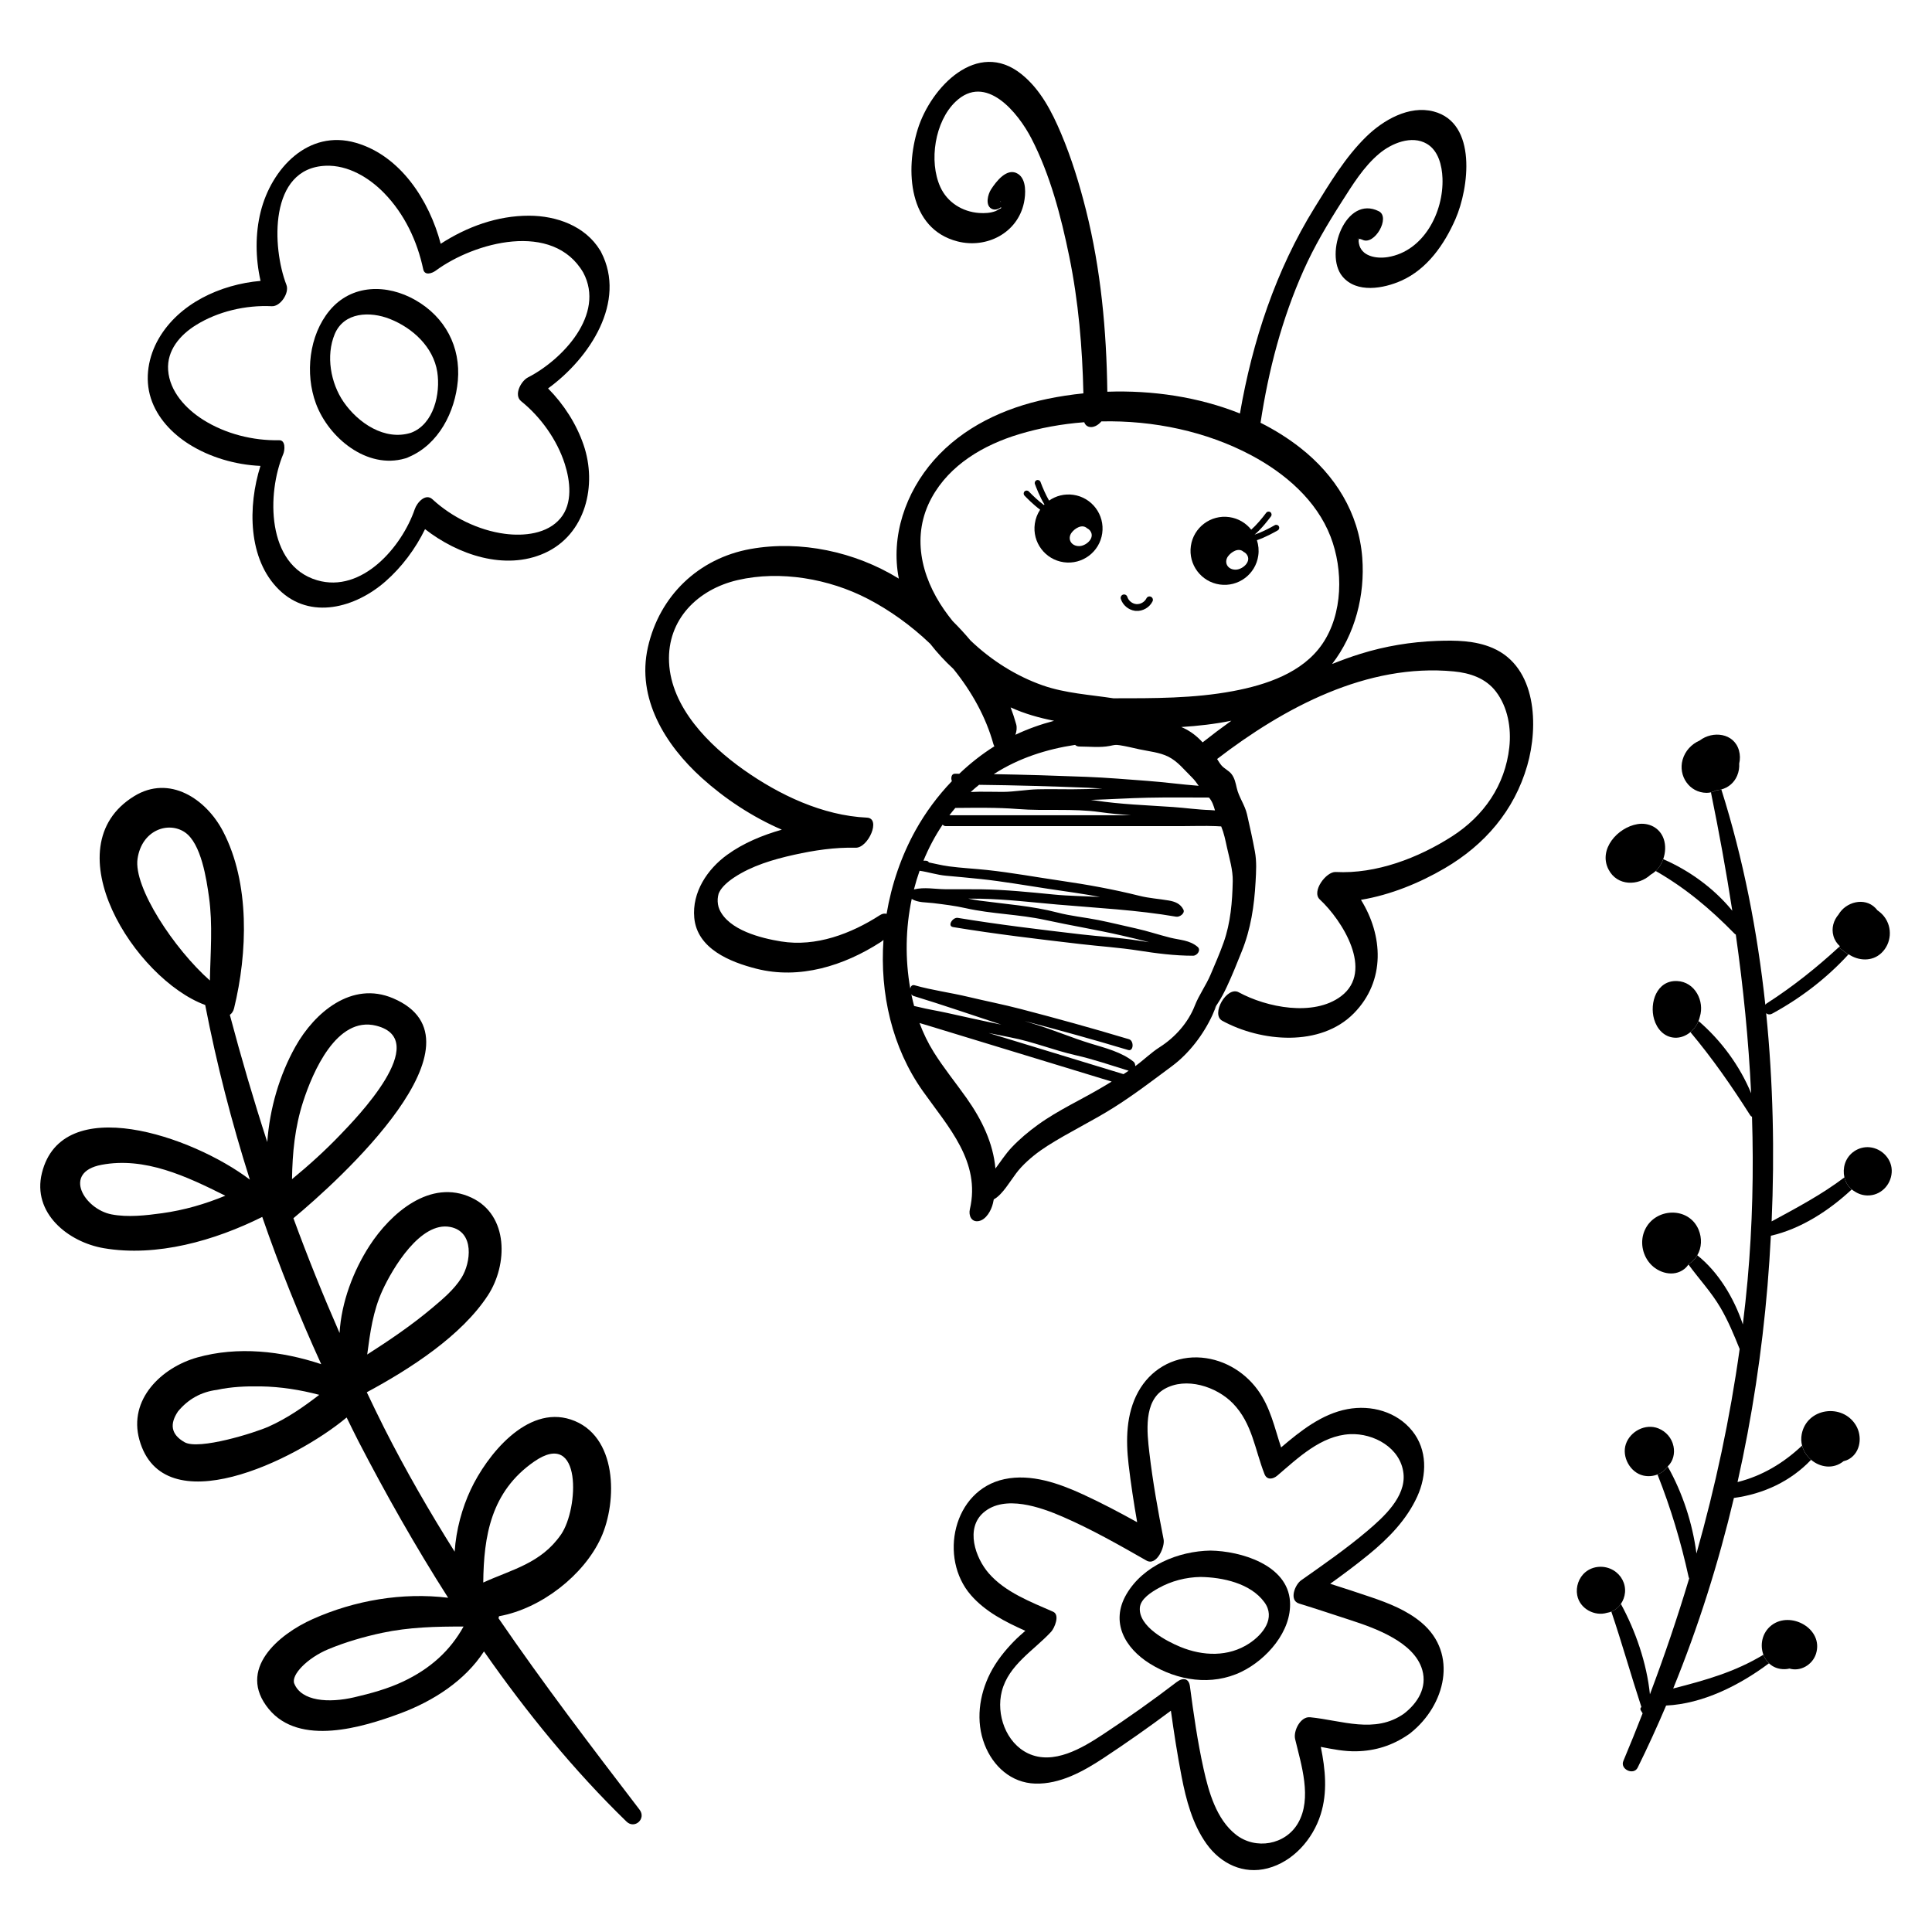 <?xml version="1.0" encoding="utf-8"?>
<!-- Generator: Adobe Illustrator 19.2.1, SVG Export Plug-In . SVG Version: 6.00 Build 0)  -->
<svg version="1.1" id="Layer_1" xmlns="http://www.w3.org/2000/svg" xmlns:xlink="http://www.w3.org/1999/xlink" x="0px" y="0px"
	 width="864px" height="864px" viewBox="0 0 864 864" enable-background="new 0 0 864 864" xml:space="preserve">
<g>
	<path d="M245.098,173.705c18.797-13.66,35.141-38.874,23.751-60.908c-0.06-0.149-0.13-0.294-0.21-0.432
		c-0.084-0.157-0.175-0.294-0.27-0.419c-6.625-10.884-19.468-15.466-31.765-15.485
		c-14.194-0.022-27.727,4.929-39.515,12.557c-5.116-19.359-17.964-39.383-37.948-45.158
		c-21.342-6.167-37.74,11.567-42.557,30.785c-2.472,9.861-2.367,20.813-0.063,30.966
		c-17.943,1.575-36.435,10.088-45.535,25.813c-4.63,8-6.394,17.787-3.508,26.707
		c2.824,8.729,9.421,15.684,17.062,20.51c9.299,5.873,20.823,9.225,31.935,9.71
		c-5.716,18.072-5.623,41.752,8.294,55.362c14.079,13.77,34.288,7.982,47.618-3.704
		c7.259-6.364,13.393-14.538,17.696-23.375c14.76,11.514,35.801,18.657,53.455,10.717
		c18.497-8.32,23.599-30.539,17.428-48.449C257.731,189.513,252.134,180.812,245.098,173.705z M250.642,231.771
		c-5.9,7.066-16.419,8.07-24.947,6.942c-11.696-1.547-23.643-7.41-32.297-15.425
		c-3.084-2.857-6.903,1.454-7.904,4.388c-5.749,16.855-23.613,37.735-43.701,31.807
		c-22.702-6.7-22.491-38.918-15.104-56.47c0.692-1.644,1.113-6.197-1.827-6.137
		c-11.764,0.239-24.048-2.853-34.019-9.151c-7.732-4.884-14.992-12.655-15.655-22.223
		c-0.61-8.815,5.311-15.683,12.419-20.105c9.908-6.163,22.331-9.022,33.949-8.449
		c3.847,0.19,7.924-5.952,6.541-9.523c-6.479-16.733-7.978-52.243,17.537-53.292
		c9.972-0.41,19.422,5.286,26.163,12.222c9.101,9.364,14.771,21.354,17.467,34.044
		c0.646,3.042,3.964,1.841,5.611,0.629c17.272-12.713,52.399-22.316,65.947,0.857
		c9.982,18.676-9.272,38.969-24.698,46.891c-3.149,1.617-6.498,7.888-3.063,10.653
		c8.775,7.064,16.076,17.298,19.511,28.045C255.021,215.145,256.204,225.11,250.642,231.771z"/>
	<path d="M185.83,134.232c-12.719-7.305-28.595-7.259-38.462,4.662c-9.2,11.117-11.016,28.246-6.082,41.579
		c5.662,15.302,22.829,29.512,39.838,24.553c0.173-0.032,0.353-0.081,0.543-0.152
		c0.38-0.12,0.746-0.283,1.098-0.473c13.404-5.659,20.762-20.147,21.988-34.171
		C206.08,155.064,199.068,141.834,185.83,134.232z M183.803,193.54c-11.755,3.712-23.667-4.408-30.143-13.792
		c-5.797-8.402-7.993-20.689-3.977-30.324c4.135-9.92,15.842-10.285,24.675-6.785
		c10.155,4.024,19.442,12.513,21.189,23.693C197.06,176.008,194.027,189.695,183.803,193.54z"/>
</g>
<path d="M286.02,809.305c-21.747-28.398-43.139-56.517-63.083-85.617c0.077-0.304,0.164-0.602,0.235-0.909
	c18.965-3.405,38.003-18.49,45.557-35.015c7.476-16.353,7.503-46.078-13.508-52.963
	c-19.702-6.455-37.558,16.103-44.743,31.429c-3.813,8.133-6.519,17.913-7.151,27.692
	c-11.239-17.85-21.828-36.202-31.52-55.335c-2.677-5.286-5.215-10.629-7.773-15.964
	c19.367-10.426,42.362-25.216,54.193-43.387c8.843-13.581,9.386-35.76-7.366-43.637
	c-18.387-8.646-36.188,6.943-45.612,21.509c-7.188,11.11-12.593,25.159-13.393,39.018
	c-7.402-16.909-14.298-34.018-20.642-51.333c20.168-16.726,89.424-79.28,44.549-98.367
	c-18.485-7.862-35.116,6.414-43.621,21.57c-7.198,12.826-11.521,27.723-12.62,42.728
	c-6.105-18.779-11.674-37.745-16.741-56.875c0.859-0.6,1.556-1.543,1.901-2.958
	c6.025-24.698,7.177-55.909-4.943-79.115c-7.581-14.515-23.945-25.439-39.749-15.721
	c-37.091,22.808,0.385,81.847,31.778,93.385c5.117,26.419,11.836,52.48,19.971,78.094
	c-25.941-19.66-83.971-39.342-92.99-2.975c-4.452,17.949,11.764,30.933,27.698,33.645
	c23.721,4.037,49.635-3.42,70.829-13.992c7.709,22.36,16.552,44.322,26.372,65.856
	c-17.77-5.931-37.387-8.071-55.419-3.01c-15.973,4.482-30.91,18.762-25.904,36.791
	c10.569,38.058,69.703,9.298,92.693-9.944c1.764,3.537,3.455,7.11,5.273,10.62
	c12.17,23.505,25.506,47.108,40.12,70c-20.478-2.49-41.71,1.135-60.526,9.514
	c-15.307,6.816-34.157,22.594-19.707,40.225c13.794,16.832,42.007,8.203,58.635,2.041
	c15.066-5.583,29.168-14.754,37.626-27.778c19.125,27.402,40.26,53.289,63.724,76.083
	C283.831,818.173,289.11,813.34,286.02,809.305z M171.067,577.01c4.519-9.831,17.008-30.903,30.293-28.301
	c10.94,2.143,9.269,15.972,4.987,22.768c-3.297,5.232-8.272,9.408-12.952,13.352
	c-9.226,7.775-19.095,14.459-29.177,20.917C165.534,595.95,166.749,586.403,171.067,577.01z M93.864,438.488
	c-15.953-14.097-34.251-41.678-32.349-54.475s13.688-16.819,21.112-11.847c7.423,4.972,9.758,21.374,10.821,28.927
	C95.199,413.519,94.101,426.014,93.864,438.488z M72.493,542.554c-7.211,0.995-15.339,1.927-22.62,0.525
	c-12.116-2.334-22.157-18.822-4.489-22.166c19.377-3.667,37.983,5.116,55.379,13.816
	C91.712,538.469,82.376,541.191,72.493,542.554z M135.582,492.614c4.185-12.909,14.926-38.42,32.704-33.9
	c25.29,6.43-9.543,41.9-16.008,48.658c-6.817,7.127-14.094,13.716-21.684,19.953
	C130.755,515.585,131.854,504.111,135.582,492.614z M120.133,637.986c-6.297,2.815-31.196,10.589-37.565,6.996
	c-6.369-3.593-6.611-8.383-2.967-13.792c4.589-5.527,10.394-8.738,17.413-9.634
	c6.407-1.399,13.148-1.671,19.676-1.558c8.874,0.152,17.564,1.537,26.081,3.78
	C135.693,629.214,128.483,634.254,120.133,637.986z M180.263,751.998c-6.853,3.241-14.453,5.317-21.804,7.029
	c-11.513,2.681-23.657,1.799-26.86-6.13c-1.551-3.839,5.863-11.471,15.236-15.364
	c7.57-3.144,15.922-5.579,23.973-7.297c12.071-2.576,24.252-2.878,36.488-2.833
	C201.292,738.206,192.527,746.198,180.263,751.998z M216.113,707.712c0.213-20.708,3.391-40.679,22.803-54.113
	c21.523-14.895,19.886,21.18,11.999,32.609C241.969,699.172,228.892,701.88,216.113,707.712z"/>
<g>
	<path d="M824.836,526.535c-10.328,7.786-21.167,13.5-32.552,19.68c1.347-30.747,0.677-62.085-2.446-93.099
		c0.679,0.559,1.629,0.766,2.685,0.191c12.725-6.928,24.262-15.748,34.036-26.402l0,0l-4.298-3.26l0,0v-0
		c-10.052,9.257-20.618,17.655-32.182,25.092c-0.263,0.169-0.441,0.379-0.617,0.588
		c-3.531-32.881-9.877-65.343-19.671-96.279c-0.755,0.205-1.528,0.353-2.316,0.402
		c-0.73,0.399-1.515,0.694-2.334,0.884c3.615,17.692,6.844,35.329,9.551,52.959
		c-8.161-9.999-19.176-17.987-30.903-23.074c-0.537,1.508-1.302,2.924-2.269,4.135
		c-0.333,0.417-0.702,0.796-1.087,1.157c13.409,7.682,24.417,16.951,35.297,28.064
		c0.162,0.166,0.349,0.257,0.531,0.365c3.341,23.609,5.727,47.228,6.854,70.982
		c-5.062-12.339-13.571-23.783-23.533-32.329c-0.175,0.444-0.37,0.877-0.592,1.288
		c-0.75,1.392-1.793,2.663-3.031,3.688c9.964,11.918,18.356,23.992,26.747,37.192
		c0.206,0.325,0.494,0.528,0.803,0.668c0.764,24.143,0.223,48.44-1.971,73.026
		c-0.592,6.63-1.326,13.235-2.127,19.827c-3.957-11.861-11.002-23.492-20.375-30.919
		c-0.628,1.071-1.435,2.055-2.435,2.904c-0.403,0.342-0.841,0.636-1.285,0.92
		c-0.07,0.105-0.147,0.206-0.22,0.309c4.73,6.501,10.182,12.278,14.282,19.263
		c3.463,5.901,6.064,12.197,8.609,18.529c-4.308,30.947-10.843,61.453-19.317,91.445
		c-1.785-13.585-6.178-27.027-12.852-38.906c-1.109,1.596-2.72,2.831-4.577,3.562
		c5.952,15.046,10.441,29.951,13.938,45.896c0.047,0.214,0.148,0.381,0.244,0.553
		c-5.232,17.471-11.11,34.761-17.565,51.861c-1.429-13.949-6.436-28.414-12.994-40.423
		c-1.063,1.538-2.527,2.756-4.264,3.446c4.785,14.155,8.804,28.509,13.444,42.659
		c-0.415,0.353-0.631,0.918-0.283,1.481c0.277,0.447,0.554,0.895,0.831,1.343
		c-2.785,7.138-5.644,14.252-8.623,21.321c-1.571,3.728,4.627,6.564,6.402,2.976
		c4.52-9.134,8.744-18.404,12.728-27.772c16.446-0.776,32.803-9.037,45.995-18.891
		c-1.111-1.061-1.945-2.381-2.49-3.827c-12.855,7.771-26.012,11.412-40.336,15.091
		c11.261-27.633,20.27-56.162,27.151-85.215c13.277-1.784,25.459-7.5,34.511-17.061
		c-1.92-1.637-3.382-3.839-4.032-6.354c-8.286,7.802-17.777,13.538-28.859,16.317
		c6.492-28.936,10.94-58.342,13.414-87.857c0.618-7.382,1.097-14.829,1.492-22.305
		c13.326-3.037,26-11.199,36.16-20.708C826.41,530.548,825.323,528.626,824.836,526.535z"/>
	<path d="M826.559,426.905c0.051-0.055,0.104-0.107,0.155-0.162c4.366,2.989,10.435,3.361,14.547-0.451
		c4.622-4.285,5.187-11.429,1.352-16.392c-0.859-1.111-1.898-2.05-3.049-2.822
		c-0.276-0.371-0.577-0.729-0.912-1.066c-4.913-4.94-13.223-2.634-16.453,2.967
		c-2.204,2.586-3.274,6.045-2.275,9.59c0.53,1.883,1.568,3.406,2.892,4.584
		c-0.182,0.168-0.371,0.325-0.554,0.493l0,0L826.559,426.905z"/>
	<path d="M769.791,353.046c3.018-0.819,5.671-2.863,7.06-6.132c0.762-1.795,1.041-3.651,0.928-5.45
		c0.445-1.881,0.453-3.887-0.117-5.888c-2.232-7.836-11.755-8.874-17.555-4.412
		c-3.602,1.55-6.531,4.631-7.644,8.606c-2.019,7.207,3.006,14.696,10.688,14.793
		c0.684,0.008,1.347-0.082,1.99-0.232c0.819-0.19,1.604-0.485,2.334-0.884
		C768.263,353.399,769.035,353.25,769.791,353.046z"/>
	<path d="M743.789,384.217c1.036-2.908,1.208-6.166,0.234-9.017c-1.716-5.019-6.634-7.499-11.757-6.645
		c-8.832,1.472-17.578,11.221-12.939,20.251c3.904,7.599,13.397,7.407,18.845,2.366
		c0.815-0.453,1.572-1.017,2.261-1.663c0.385-0.361,0.755-0.741,1.087-1.157
		C742.487,387.141,743.252,385.725,743.789,384.217z"/>
	<path d="M758.991,457.881c0.222-0.411,0.416-0.845,0.592-1.288c0.239-0.604,0.438-1.229,0.582-1.866
		c2.219-6.946-2.13-15.689-10.216-16.003c-9.055-0.352-12.375,9.733-10.229,17.081
		c1.258,4.307,4.439,7.988,9.193,8.258c2.599,0.148,5.074-0.859,7.048-2.493
		C757.198,460.544,758.242,459.273,758.991,457.881z"/>
	<path d="M836.155,513.065c-4.923-0.492-9.626,2.645-11.1,7.369c-0.611,1.956-0.685,4.103-0.219,6.101
		c0.487,2.091,1.574,4.013,3.271,5.386c0.299,0.242,0.61,0.473,0.948,0.679c0.063,0.038,0.132,0.061,0.195,0.099
		c1.689,1.181,3.729,1.895,5.949,1.915c5.825,0.054,10.401-4.6,10.78-10.313
		C846.359,518.567,841.746,513.623,836.155,513.065z"/>
	<path d="M756.603,564.266c1-0.849,1.806-1.833,2.435-2.904c1.997-3.402,2.147-7.696,0.582-11.436
		c-4.395-10.507-19.481-9.906-24.041,0.146c-2.234,4.924-1.242,10.818,2.261,14.906
		c3.71,4.329,10.599,6.298,15.384,2.534c0.743-0.585,1.35-1.275,1.875-2.017
		c0.073-0.103,0.15-0.204,0.22-0.309C755.762,564.902,756.2,564.608,756.603,564.266z"/>
	<path d="M809.931,652.828c3.989,3.4,9.921,4.364,14.489,0.643c0.895-0.226,1.782-0.542,2.634-1.061
		c5.059-3.084,5.826-10.146,2.944-14.965c-6.046-10.106-22.022-7.835-24.263,3.937
		c-0.339,1.782-0.248,3.499,0.164,5.092C806.549,648.989,808.011,651.191,809.931,652.828z"/>
	<path d="M745.821,655.828c0.043-0.062,0.091-0.121,0.133-0.184c2.286-2.255,3.108-5.575,2.447-8.841
		c-0.743-3.677-3.316-6.64-6.771-8.021c-5.785-2.313-12.618,1.317-14.546,7.045
		c-1.903,5.655,1.927,12.657,7.735,14.03c2.206,0.522,4.452,0.309,6.425-0.467
		C743.101,658.659,744.711,657.423,745.821,655.828z"/>
	<path d="M724.865,717.277c1.016-1.47,1.672-3.224,1.842-5.086c0.372-4.056-1.73-7.908-5.207-9.967
		c-3.891-2.303-8.985-2.063-12.489,0.84c-2.972,2.461-4.391,6.569-3.668,10.357
		c1.169,6.121,7.912,9.499,13.315,7.836c0.679-0.102,1.326-0.288,1.943-0.533
		C722.338,720.032,723.802,718.815,724.865,717.277z"/>
	<path d="M798.244,746.465c0.692-0.017,1.361-0.126,2.014-0.28c4.865,1.474,10.282-1.645,11.853-6.566
		c3.577-11.203-11.362-19.43-19.921-12.751c-4.219,3.292-5.221,8.803-3.584,13.145
		c0.545,1.447,1.379,2.766,2.49,3.827C792.837,745.504,795.246,746.54,798.244,746.465z"/>
</g>
<g>
	<path d="M635.727,725.658c-6.536-5.516-14.727-8.724-22.736-11.444c-6.011-2.041-12.06-4.017-18.12-5.941
		c5.846-4.203,11.633-8.509,17.182-13.04c8.819-7.202,17.038-15.579,21.789-26.071
		c4.296-9.486,4.51-20.807-2.257-29.231c-6.93-8.626-18.386-11.757-29.029-9.754
		c-11.402,2.146-20.894,9.673-29.638,17.12c-2.956-8.874-4.765-17.941-10.508-25.79
		c-6.28-8.584-16.282-14.218-26.998-14.468c-11.177-0.261-21.065,5.658-26.425,15.437
		c-5.396,9.842-5.552,21.477-4.284,32.353c1.008,8.634,2.334,17.303,3.844,25.919
		c-7.954-4.411-16.031-8.673-24.24-12.447c-10.723-4.93-23.181-9.356-35.12-6.818
		c-23.032,4.897-29.437,35.279-14.99,51.866c6.501,7.464,15.401,11.963,24.341,15.962
		c-1.737,1.503-3.465,3.018-5.068,4.663c-4.164,4.272-7.939,8.99-10.651,14.331
		c-4.973,9.797-6.533,21.434-2.497,31.861c3.75,9.685,11.876,17.148,22.635,17.468
		c11.058,0.329,21.483-5.444,30.434-11.344c10.26-6.763,20.384-13.877,30.242-21.25
		c1.362,9.825,2.896,19.666,4.772,29.388c2.016,10.444,4.883,21.39,11.167,30.163
		c6.362,8.883,16.469,13.77,27.353,10.924c11.422-2.986,20.204-13.041,23.677-24.056
		c3.15-9.987,2.112-20.199,0.073-30.239c5.244,1.008,10.467,2.072,15.925,1.962
		c8.523-0.173,16.065-2.596,23.047-7.342c0.267-0.16,0.526-0.337,0.769-0.526
		c0.178-0.126,0.346-0.266,0.509-0.413C646.296,762.595,652.218,739.572,635.727,725.658z M627.888,766.337
		c-12.992,9.205-27.921,3.001-42.012,1.626c-4.321-0.422-7.552,6.135-6.693,9.744
		c2.726,11.448,7.694,26.453,1.342,37.539c-5.639,9.842-19,12.13-27.824,5.208
		c-8.74-6.856-12.184-19.135-14.471-29.477c-2.675-12.096-4.464-24.578-6.086-36.853
		c-0.489-3.696-3.178-4.003-5.914-1.908c-10.69,8.184-21.769,16.033-33.014,23.443
		c-9.268,6.107-22.112,13.819-33.419,8.48c-9.951-4.699-14.43-17.5-11.768-27.817
		c3.05-11.822,14.311-18.226,22.069-26.617c1.42-1.536,4.066-7.516,0.85-8.934
		c-10.009-4.412-21.378-8.698-28.748-17.161c-6.03-6.923-10.607-20.144-2.303-27.246
		c9.445-8.079,25.587-2.3,35.388,1.953c12.819,5.563,25.273,12.636,37.394,19.563
		c4.594,2.625,8.344-6.154,7.698-9.429c-2.52-12.786-4.862-25.829-6.373-38.782
		c-1.056-9.047-2.673-23.068,6.674-28.465c9.713-5.609,23.369-1.135,30.699,6.411
		c8.66,8.916,9.796,20.635,14.123,31.622c1.076,2.731,3.764,2.329,5.741,0.643
		c9.262-7.901,19.575-17.89,32.47-18.513c10.636-0.514,22.681,6.109,23.933,17.579
		c1.146,10.503-8.991,19.603-16.173,25.695c-9.34,7.924-19.575,15.023-29.584,22.072
		c-2.848,2.006-5.499,8.992-0.952,10.388c7.513,2.307,14.973,4.812,22.449,7.238
		c6.764,2.195,13.559,4.591,19.726,8.184c5.603,3.265,11.115,7.845,12.951,14.331
		C638.294,754.749,633.954,761.638,627.888,766.337z"/>
	<path d="M541.301,693.428c-14.355,0.25-30.076,6.679-37.571,19.548c-7.255,12.457-0.689,24.043,10.502,31.02
		c12.274,7.652,27.657,10.074,40.926,3.644c11.271-5.462,22.564-18.128,21.732-31.435
		C575.86,699.76,554.814,693.624,541.301,693.428z M558.669,734.941c-9.319,6.136-20.703,5.7-30.747,1.58
		c-6.257-2.566-18.788-9.116-18.181-17.507c0.292-4.031,5.249-7.054,8.358-8.796
		c5.714-3.203,12.229-4.878,18.767-4.992c9.867,0.143,22.347,2.794,28.564,11.28
		C570.606,723.573,564.84,730.878,558.669,734.941z"/>
</g>
<g>
	<path d="M667.51,289.782c-7.86-3.386-16.58-3.477-24.985-3.16c-11.608,0.438-23.01,2.321-34.108,5.77
		c-4.311,1.34-8.544,2.88-12.714,4.565c10.322-13.313,14.784-30.785,13.507-47.564
		c-1.522-19.988-12.135-36.922-27.722-49.13c-5.522-4.324-11.487-8.041-17.766-11.201
		c3.558-23.492,9.572-46.535,19.288-68.27c4.762-10.653,10.664-20.619,16.941-30.433
		c4.916-7.686,9.834-15.813,16.924-21.72c5.471-4.558,14.41-8.307,21.197-4.338
		c5.212,3.048,6.803,9.782,7.015,15.393c0.575,15.14-8.361,32.646-24.408,35.273
		c-5.458,0.894-11.955-0.51-12.95-6.048c-0.256-1.426-0.1-1.513,0.056-2.16c0.472,0.116,1.246,0.338,1.488,0.459
		c5.441,2.745,12.669-10.059,7.356-12.741c-14.751-7.444-24.561,19.072-16.327,29.103
		c6.349,7.736,18.51,5.472,26.447,1.916c11.566-5.182,19.198-16.232,24.134-27.493
		c6.038-13.776,9.886-43.053-9.789-48.16c-10.967-2.847-22.543,3.885-30.101,11.28
		c-9.336,9.135-16.224,20.645-23.064,31.683c-17.362,28.016-27.834,59.741-33.419,92.11
		c-18.556-7.43-39.212-10.444-59.306-9.734c-0.362-27.336-2.873-54.69-9.55-81.258
		c-2.913-11.592-6.455-23.162-11.112-34.185c-4.149-9.821-9.274-19.795-17.751-26.587
		c-19.773-15.844-40.507,5.891-46.349,24.557c-5.691,18.181-4.267,44.625,17.787,50.254
		c12.978,3.312,26.809-3.723,29.687-17.274c0.809-3.811,1.224-10.428-2.651-12.922
		c-4.88-3.14-9.867,3.522-12.072,6.95c-1.379,2.144-2.672,6.951,0.144,8.577
		c1.488,0.859,3.035,0.329,4.376-0.674c-0.011,0.244-0.058,0.489-0.166,0.737c0.179-0.578-1.601,0.78-2.251,1.029
		c-2.35,0.9-4.97,1.04-7.449,0.86c-7.476-0.543-14.204-4.723-17.332-11.632
		c-5.212-11.515-2.437-29.262,6.77-38.093c13.581-13.027,28.032,4.91,33.977,16.409
		c8.398,16.242,13.245,34.885,16.899,52.688c4.143,20.189,5.878,40.725,6.344,61.297
		c-5.497,0.56-10.917,1.387-16.196,2.486c-19.134,3.984-37.592,12.562-50.664,27.425
		c-12.678,14.416-19.423,34.073-15.677,52.947c-0.09-0.056-0.18-0.114-0.271-0.17
		c-19.296-11.841-43.677-17.108-66.078-13.087c-23.231,4.171-40.698,20.933-45.881,43.984
		c-5.14,22.859,7.763,43.624,24.134,58.415c10.14,9.162,22.497,17.403,35.761,23.123
		c-8.672,2.474-17.139,5.955-24.416,11.221c-8.911,6.449-15.773,16.767-14.735,28.16
		c1.263,13.872,16.023,19.808,27.781,22.797c19.313,4.91,39.112-1.299,55.476-11.841
		c0.468-0.301,0.922-0.65,1.358-1.032c-1.665,23.867,3.812,48.148,17.592,67.594
		c11.409,16.101,25.988,31.577,21.046,52.845c-0.65,2.799,0.695,5.872,3.91,5.305
		c3.426-0.604,5.707-4.928,6.403-7.924c0.14-0.603,0.266-1.202,0.383-1.8c1.159-0.611,2.236-1.586,2.97-2.352
		c3.544-3.697,5.815-8.282,9.283-12.002c3.426-3.674,7.539-6.903,11.772-9.594
		c9.586-6.095,19.884-10.982,29.502-17.034c9.103-5.727,17.547-12.195,26.154-18.59
		c7.681-5.707,14.078-14.143,18.075-22.797c0.623-1.348,1.108-2.771,1.74-4.109
		c-0.134,0.284-2.241,3.214,0.66-1.171c1.564-2.363,2.85-4.856,4.057-7.418
		c2.442-5.185,4.554-10.544,6.697-15.86c4.039-10.021,5.575-20.354,6.163-31.061
		c0.257-4.679,0.55-8.981-0.31-13.622c-1.025-5.532-2.257-11.102-3.514-16.583
		c-0.965-4.207-3.649-7.623-4.609-11.847c-0.49-2.156-0.938-4.363-2.329-6.161c-1.238-1.601-3.287-2.409-4.55-3.941
		c-0.762-0.924-1.321-1.864-1.889-2.79c29.969-23.005,67.067-42.903,105.863-39.168
		c7.238,0.697,14.249,3.027,18.817,9c5.341,6.982,6.936,16.347,5.991,24.933c-1.873,17.017-11.42,30.717-25.594,39.818
		c-15.028,9.648-33.953,16.909-52.06,15.947c-4.229-0.225-10.937,8.723-7.093,12.286
		c9.942,9.215,24.443,31.989,9.513,43.262c-12.279,9.271-33.368,5.014-45.775-1.756
		c-5.313-2.899-12.631,9.862-7.356,12.741c17.372,9.481,43.915,11.844,58.846-3.34
		c14.33-14.574,13.016-34.911,3.179-50.745c13.219-2.204,26.184-7.525,37.426-14.103
		c17.92-10.485,31.109-25.759,36.929-45.913C688.096,324.715,687.265,298.292,667.51,289.782z M607.426,106.712
		C607.052,107.16,607.011,106.597,607.426,106.712L607.426,106.712z M607.435,106.7
		c0.003-0.004,0.006-0.008,0.009-0.012C607.442,106.692,607.438,106.696,607.435,106.7z M447.46,90.079
		c0.032-0.097,0.12,0.06,0.195,0.266C447.302,90.219,447.235,90.131,447.46,90.079z M393.535,409.246
		c-12.951,8.344-28.622,14.296-44.228,11.773c-9.007-1.457-23.408-5.058-27.567-14.309
		c-0.64-1.425-0.875-3.198-0.779-4.721c0.047-0.753,0.208-1.599,0.414-2.357c0.019-0.07,0.107-0.281,0.416-0.874
		c1.127-2.169,3.636-4.444,6.511-6.347c7.97-5.277,17.53-8.083,26.773-10.139
		c8.99-2,18.326-3.408,27.56-3.164c5.651,0.149,11.516-13.163,5.061-13.459
		c-19.785-0.906-39.218-10.143-55.154-21.422c-15.492-10.964-32.424-27.858-33.341-48.067
		c-0.872-19.196,12.938-32.647,30.695-36.752c19.108-4.417,40.896-0.586,58.161,8.376
		c9.817,5.096,19.419,11.971,27.925,20.106c3.13,4.025,6.627,7.798,10.395,11.273
		c8.173,10.117,14.527,21.514,17.854,33.507c0.118,0.425,0.28,0.779,0.474,1.072
		c-5.614,3.523-10.877,7.676-15.713,12.291c-0.249-0.001-0.498-0.006-0.747-0.007
		c-0.031-0.002-0.059-0.011-0.091-0.011c-0.387,0-0.774,0-1.161,0c-1.501,0-1.858,1.897-1.314,3.324
		c-6.354,6.628-11.856,14.071-16.241,21.969c-6.362,11.455-10.736,24.221-12.955,37.379
		C395.623,408.425,394.604,408.557,393.535,409.246z M454.44,323.895c-0.706-2.544-1.536-5.059-2.482-7.539
		c6.283,2.869,12.799,4.665,19.44,5.989c-5.921,1.554-11.713,3.606-17.306,6.254
		C454.656,327.033,454.85,325.373,454.44,323.895z M480.799,333.114c0.447,0.461,1.09,0.737,1.978,0.737
		c4.351,0,9.184,0.575,13.468-0.26c2.138-0.417,2.463-0.638,4.518-0.32c2.878,0.445,5.804,1.171,8.663,1.799
		c4.264,0.935,9.204,1.36,13.11,3.347c4.281,2.178,7.097,5.934,10.467,9.199
		c1.221,1.183,2.137,2.495,3.052,3.8c-7.676-0.585-15.376-1.646-23.013-2.208
		c-9.025-0.665-18.034-1.445-27.079-1.798c-13.804-0.538-27.686-0.972-41.542-1.208
		c0.038-0.025,0.074-0.052,0.112-0.076C455.613,339.004,468.002,335.058,480.799,333.114z M455.147,361.799
		c12.17,0.972,24.612-0.349,36.674,1.363c4.622,0.656,9.274,1.081,13.934,1.419c-5.738,0-11.476,0-17.214,0
		c-20.903,0-41.805,0-62.707,0c-0.418,0-0.836,0-1.253,0c0.854-1.113,1.739-2.202,2.65-3.271
		C436.537,361.246,445.88,361.058,455.147,361.799z M434.098,354.185c1.208-1.105,2.454-2.175,3.738-3.21
		c16.233,0.187,32.528,0.671,48.714,1.303c2.155,0.084,4.306,0.21,6.456,0.353
		c-4.525,0.189-9.05,0.339-13.582,0.345c-5.095,0.007-10.204-0.119-15.298,0
		c-5.236,0.122-10.368,1.133-15.616,1.161C444,354.161,438.995,353.918,434.098,354.185z M489.578,357.949
		c-0.585-0.09-1.174-0.159-1.766-0.22c8.518-0.245,17.024-0.822,25.545-0.992
		c9.098-0.182,18.208-0.091,27.311-0.063c1.44,1.649,2.079,3.659,2.683,5.75
		c-0.709-0.075-1.423-0.137-2.151-0.158c-5.521-0.159-11.028-0.973-16.546-1.358
		C512.95,360.089,501.188,359.747,489.578,357.949z M411.25,389.406c3.989,0.581,7.785,1.859,11.816,2.223
		c5.095,0.461,10.191,0.918,15.279,1.454c10.213,1.074,20.269,2.874,30.415,4.394
		c7.741,1.159,15.504,2.185,23.188,3.657c-6.902-0.392-13.87-0.428-20.68-1.099
		c-10.79-1.063-21.593-2.168-32.443-2.339c-5.318-0.084-10.637,0.022-15.955-0.026
		c-4.742-0.043-9.479-1.048-14.151,0.083C409.443,394.93,410.284,392.144,411.25,389.406z M408.8,449.889
		c-0.367-1.384-0.713-2.777-1.016-4.189c-0.079-0.365-0.142-0.734-0.217-1.1c0.256,0.387,0.602,0.689,1.044,0.824
		c13.154,4.013,26.13,8.513,39.182,12.792c-8.15-1.644-16.234-3.451-24.371-5.262
		c-4.175-0.929-8.456-1.572-12.598-2.615C410.153,450.171,409.477,450.026,408.8,449.889z M493.495,485.89
		c-9.696,5.798-20.182,10.498-29.358,17.131c-4.19,3.029-8.151,6.355-11.708,10.111
		c-2.762,2.917-4.878,6.268-7.264,9.431c-1.023-11.316-5.98-21.727-12.996-31.62
		c-4.831-6.813-10.128-13.302-14.567-20.388c-2.613-4.171-4.705-8.532-6.391-13.059
		c1.273,0.374,2.545,0.746,3.817,1.134c9.912,3.024,19.823,6.048,29.735,9.072
		c17.463,5.327,34.927,10.655,52.391,15.983C495.935,484.428,494.713,485.161,493.495,485.89z M502.438,480.362
		c-17.587-5.365-35.175-10.731-52.762-16.096c-2.526-0.771-5.053-1.541-7.579-2.312
		c3.331,0.695,6.668,1.375,10.021,2.018c9.724,1.865,19.189,5.722,28.897,7.922
		c8.021,1.818,15.87,4.522,23.733,6.945C503.984,479.355,503.213,479.86,502.438,480.362z M546.131,369.582
		c1.256,3.056,1.83,5.988,2.592,9.462c1.078,4.916,2.665,9.955,2.566,15.019
		c-0.181,9.194-0.967,18.642-4.057,27.367c-1.724,4.867-3.835,9.661-5.849,14.415
		c-2.054,4.849-5.166,9.034-7.071,13.915c-2.968,7.607-8.819,14.162-15.661,18.517
		c-3.93,2.502-7.174,5.773-10.948,8.508c-0.015-0.788-0.257-1.556-0.718-1.934
		c-5.298-4.339-12.817-6.215-19.264-8.182c-8.435-2.573-16.531-6.066-25-8.649
		c-1.516-0.463-3.028-0.94-4.54-1.415c15.487,4.058,31.027,8.35,46.346,12.968
		c2.474,0.746,2.647-4.128,0.404-4.812c-0.312-0.095-0.624-0.19-0.935-0.285c-0.028-0.009-0.052-0.007-0.079-0.014
		c-15.688-4.712-31.598-9.096-47.442-13.227c-7.797-2.033-15.695-3.573-23.527-5.447
		c-7.928-1.897-16.094-2.939-23.932-5.175c-1.119-0.319-1.76,0.474-1.932,1.508
		c-2.347-13.185-2.128-26.959,0.646-40.11c2.775,1.731,6.449,1.473,9.596,1.861
		c4.857,0.599,9.657,1.168,14.485,2.258c11.646,2.629,23.84,2.713,35.565,5.271c11.434,2.495,22.984,4.37,34.436,7
		c4.075,0.936,8.098,1.891,12.114,2.966c-1.757-0.258-3.507-0.524-5.239-0.795
		c-8.38-1.308-16.757-1.728-25.164-2.712c-18.436-2.156-36.867-4.36-55.185-7.383
		c-2.261-0.373-4.861,3.666-2.095,4.122c18.919,3.122,37.957,5.367,56.997,7.595
		c8.668,1.014,17.291,1.555,25.939,2.908c8.078,1.263,16.2,2.306,24.352,2.306c1.89,0,3.714-2.572,2.032-3.983
		c-3.645-3.059-7.888-3-12.268-4.099c-5.114-1.283-10.07-2.961-15.225-4.102
		c-5.619-1.243-11.206-2.631-16.849-3.763c-6.113-1.226-12.275-1.786-18.288-3.359
		c-11.416-2.985-23.209-3.771-34.853-5.337c-1.704-0.229-3.384-0.554-5.06-0.899
		c1.916,0.004,3.832,0.016,5.746,0.055c11.451,0.232,22.802,1.613,34.199,2.604
		c17.825,1.55,35.533,2.409,53.072,5.433c1.425,0.246,4.05-1.477,3.185-3.183
		c-1.354-2.67-3.755-3.586-6.612-4.076c-4.415-0.758-8.633-0.981-13.045-2.084
		c-11.619-2.905-23.228-5.008-35.077-6.728c-11.058-1.605-22.017-3.639-33.135-4.828
		c-5.673-0.607-11.417-0.876-17.069-1.63c-3.028-0.404-5.933-1.162-8.89-1.746
		c-0.207-0.458-0.676-0.778-1.513-0.778c-0.302,0-0.604,0-0.906,0c2.322-5.66,5.179-11.074,8.584-16.126
		c0.35,0.402,0.813,0.67,1.384,0.67c1.161,0,2.321,0,3.481,0c22.128,0,44.257,0,66.385,0
		c11.909,0,23.819,0,35.729,0c5.016,0,10.074-0.2,15.085,0C544.485,369.483,545.318,369.541,546.131,369.582z
		 M537.818,331.993c-0.372-0.397-0.747-0.792-1.135-1.178c-2.576-2.561-5.309-4.383-8.397-5.682
		c7.547-0.484,15.093-1.339,22.402-2.83C546.312,325.43,542.021,328.669,537.818,331.993z M551.429,309.066
		c-17.617,3.308-35.671,3.213-53.529,3.213c-10.382-1.587-21.52-2.252-31.489-5.734
		c-11.938-4.17-23.128-11.244-32.406-20.128c-2.507-2.994-5.163-5.87-7.932-8.621
		c-1.339-1.656-2.622-3.348-3.828-5.082c-10.448-15.027-14.746-33.396-5.598-50.12
		c8.107-14.822,23.303-23.646,39.058-28.404c9.339-2.82,19.174-4.61,29.169-5.367
		c0.701,2.097,2.921,2.753,5.175,1.637c0.93-0.46,1.771-1.163,2.496-2.008
		c23.296-0.531,47.007,4.489,67.006,15.138c15.089,8.035,29.183,20.074,35.487,36.391
		c5.747,14.876,5.575,34.494-3.701,48.023C582.464,300.949,566.147,306.302,551.429,309.066z"/>
	<path d="M514.727,266.886c-0.757-0.37-1.668-0.055-2.036,0.701c-0.796,1.632-2.689,2.714-4.5,2.573
		c-1.82-0.142-3.513-1.504-4.046-3.239c-0.249-0.804-1.101-1.254-1.903-1.007
		c-0.803,0.247-1.255,1.099-1.008,1.903c0.856,2.784,3.394,4.919,6.267,5.33c0.15,0.021,0.302,0.038,0.453,0.05
		c3.057,0.238,6.13-1.52,7.473-4.274C515.796,268.166,515.482,267.255,514.727,266.886z"/>
	<path d="M479.996,221.288c-3.968-0.567-7.795,0.454-10.845,2.577c-1.409-2.397-2.901-5.793-3.833-8.334
		c-0.254-0.692-1.021-1.048-1.712-0.794c-0.692,0.254-1.048,1.02-0.794,1.712c0.443,1.209,2.185,5.801,4.262,9.149
		c-0.082,0.081-0.16,0.166-0.239,0.249c-2.229-1.64-4.904-4.123-6.746-6.059c-0.507-0.533-1.352-0.555-1.886-0.047
		c-0.534,0.508-0.556,1.353-0.048,1.887c0.837,0.88,3.936,4.067,7.003,6.31c-1.216,1.829-2.055,3.95-2.386,6.27
		c-1.189,8.323,4.595,16.035,12.919,17.223c8.323,1.189,16.035-4.595,17.223-12.919
		C494.103,230.188,488.319,222.477,479.996,221.288z M483.086,244.186c-1.488,0.163-3.102-0.298-4.034-1.537
		c-0.997-1.327-0.819-3.089,0.129-4.381c1.456-1.983,4.711-4.057,6.941-2.051c0.015,0.013,0.021,0.03,0.035,0.044
		c0.525,0.242,1.002,0.605,1.385,1.125C489.8,240.451,486.03,243.863,483.086,244.186z"/>
	<path d="M570.077,234.875c-2.573,1.496-6.324,3.351-9.027,4.223c3.144-2.592,6.524-7.071,7.348-8.19
		c0.437-0.593,0.311-1.428-0.283-1.866c-0.592-0.438-1.428-0.311-1.866,0.283
		c-1.79,2.429-4.546,5.682-6.692,7.545c-2.336-2.946-5.757-5.041-9.773-5.615
		c-8.323-1.189-16.035,4.595-17.223,12.919c-1.188,8.323,4.595,16.035,12.919,17.223
		c8.324,1.189,16.035-4.595,17.223-12.919c0.343-2.403,0.102-4.753-0.61-6.912
		c3.783-1.228,8.194-3.725,9.327-4.385c0.637-0.371,0.853-1.188,0.482-1.825
		C571.53,234.72,570.713,234.504,570.077,234.875z M553.069,254.724c-1.487,0.163-3.102-0.298-4.033-1.537
		c-0.997-1.327-0.819-3.089,0.129-4.381c1.456-1.983,4.712-4.057,6.941-2.051c0.015,0.013,0.021,0.03,0.035,0.044
		c0.525,0.242,1.002,0.605,1.385,1.126C559.784,250.989,556.014,254.401,553.069,254.724z"/>
</g>
</svg>
